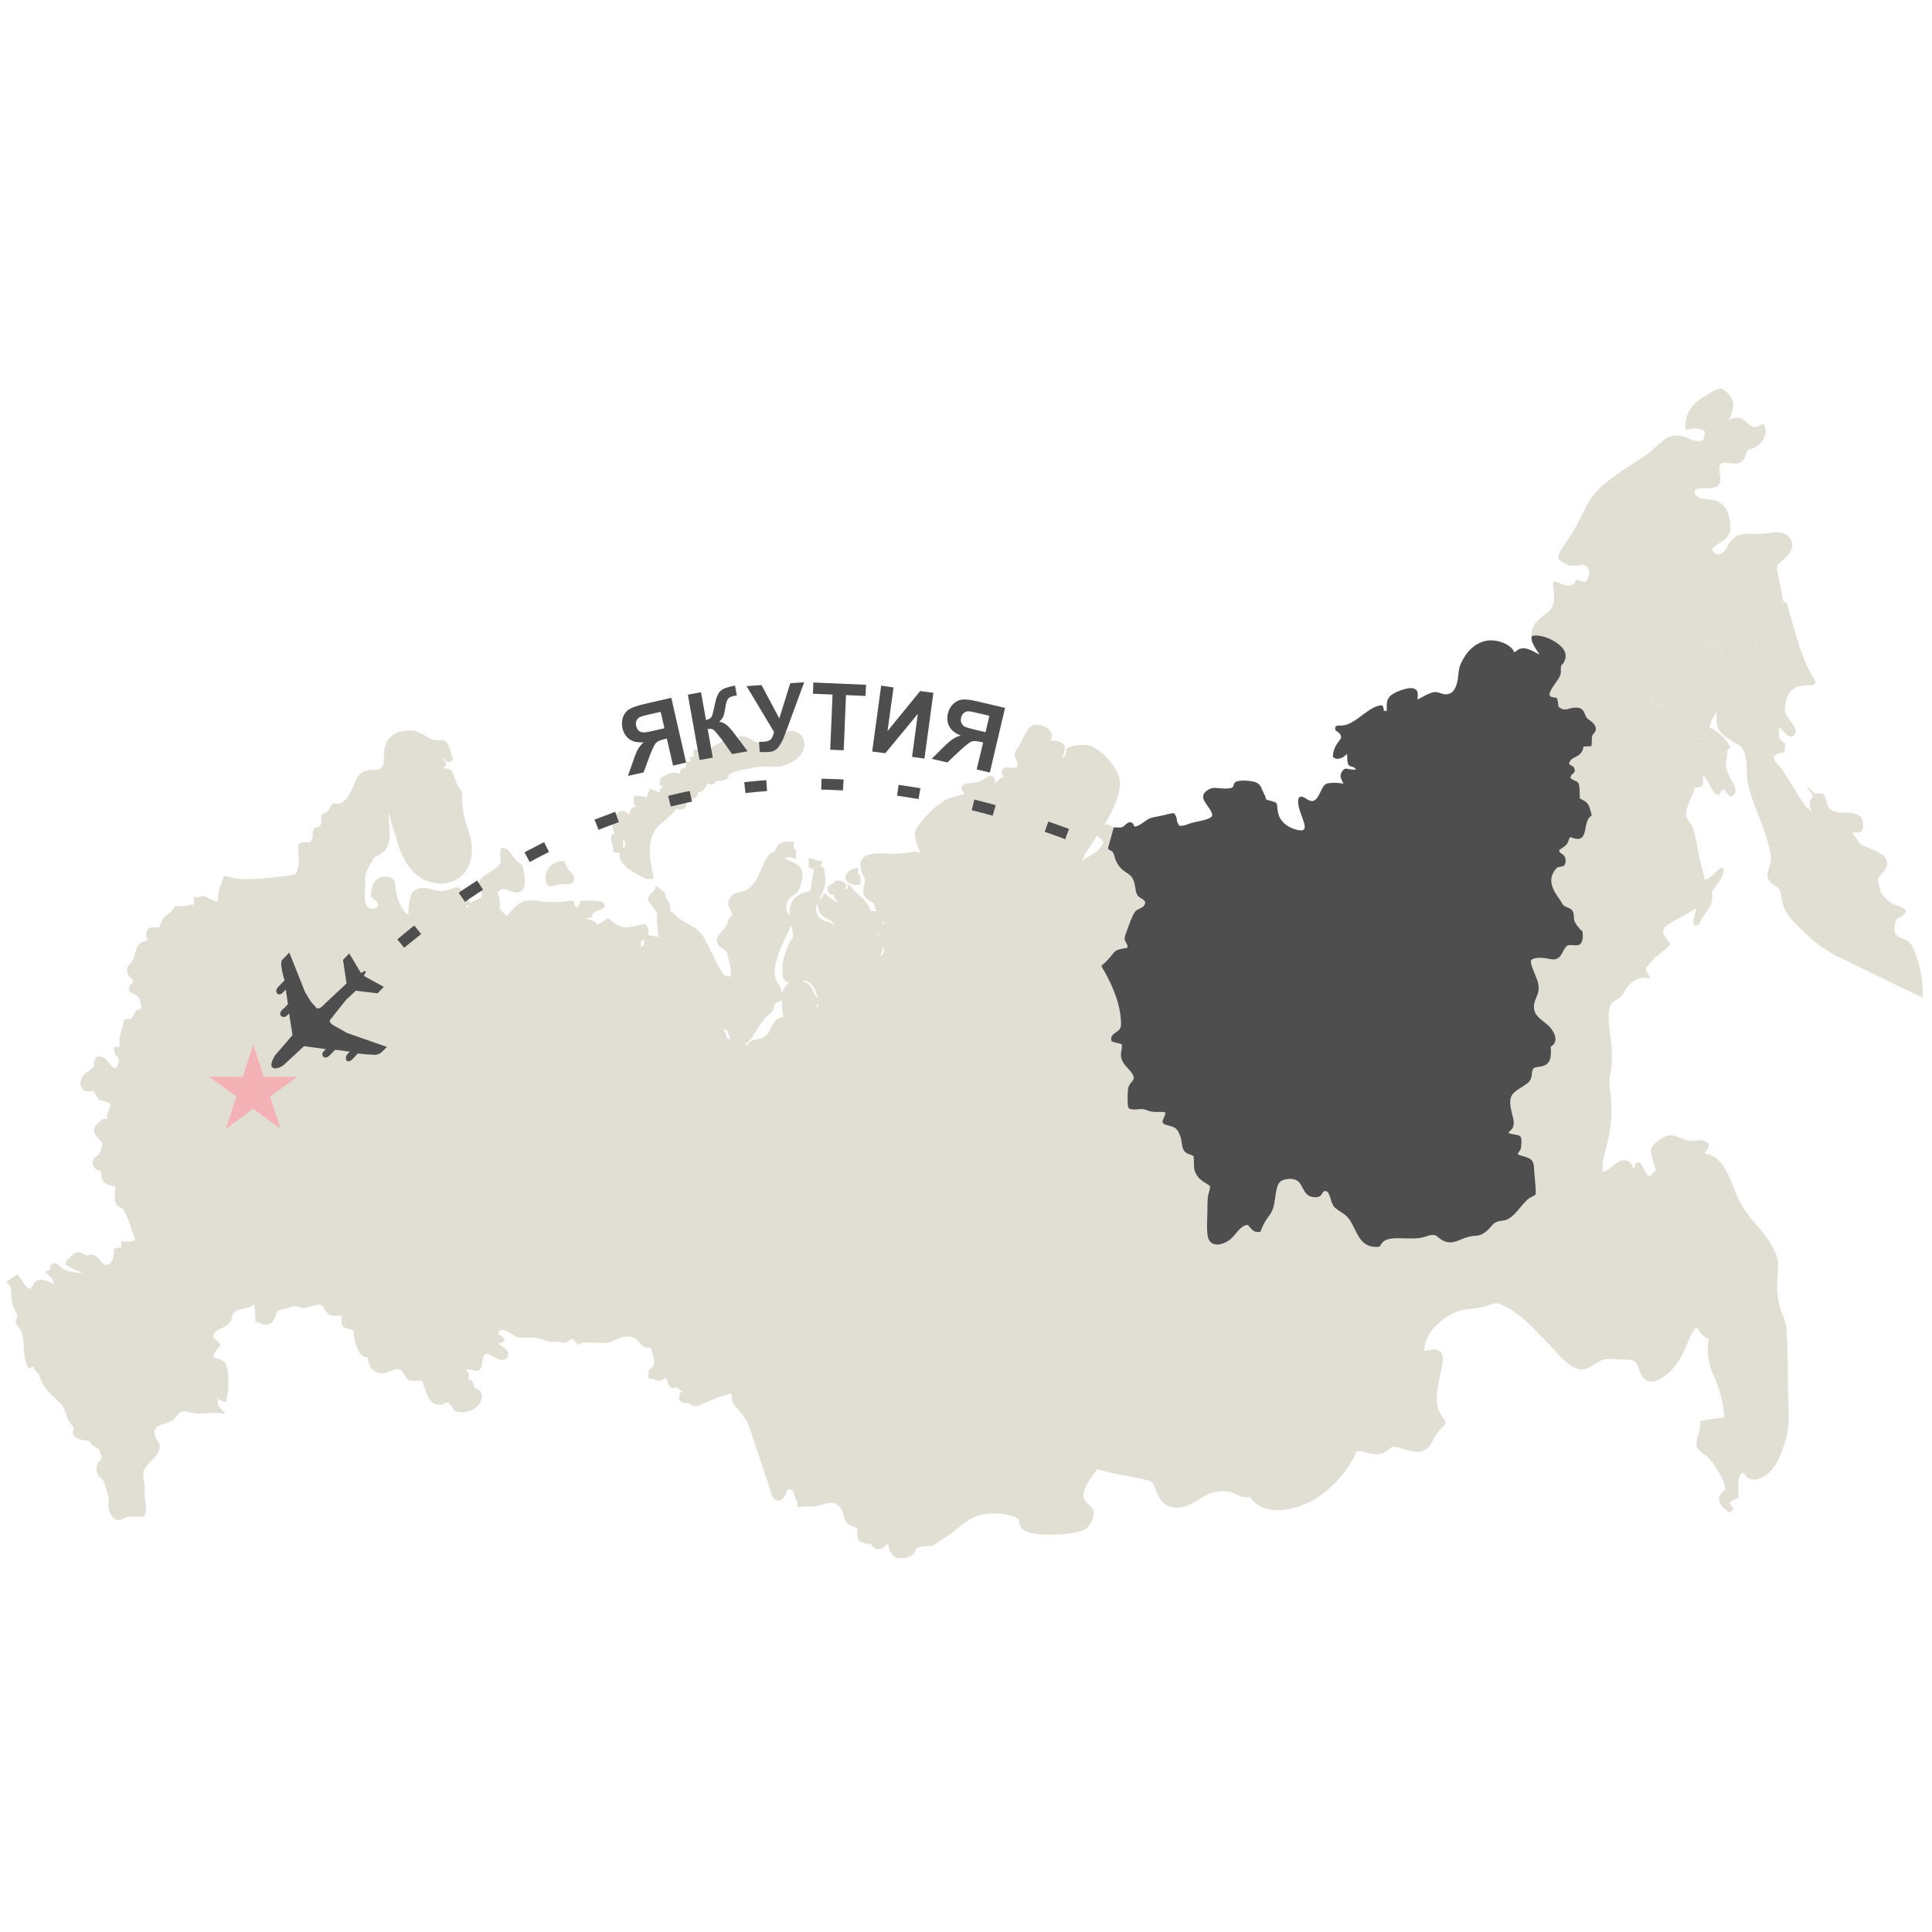 <?xml version="1.0" encoding="UTF-8"?>
<!DOCTYPE svg PUBLIC "-//W3C//DTD SVG 1.1//EN" "http://www.w3.org/Graphics/SVG/1.1/DTD/svg11.dtd">
<!-- Creator: CorelDRAW X7 -->
<svg xmlns="http://www.w3.org/2000/svg" xml:space="preserve" width="100%" height="100%" version="1.1" style="shape-rendering:geometricPrecision; text-rendering:geometricPrecision; image-rendering:optimizeQuality; fill-rule:evenodd; clip-rule:evenodd"
viewBox="0 0 17639 17639"
 xmlns:xlink="http://www.w3.org/1999/xlink">
 <defs>
  <style type="text/css">
   <![CDATA[
    .fil0 {fill:none}
    .fil6 {fill:#F5B2B6}
    .fil2 {fill:#4E4E4F}
    .fil5 {fill:#5E5D5D}
    .fil4 {fill:#7F7F80}
    .fil1 {fill:#E1DFD3}
    .fil3 {fill:#E1DFD3}
    .fil7 {fill:#4E4E4F;fill-rule:nonzero}
   ]]>
  </style>
 </defs>
 <g id="Слой_x0020_1">
  <rect class="fil0" width="17639" height="17639"/>
  <path class="fil1" d="M2318 11908l0 0zm5921 2318l-37 0c-6,-1 -11,-2 -15,-3 -46,-17 -79,-85 -79,-134l-35 34c-12,10 -24,18 -42,20 -47,7 -63,-22 -80,-47 -150,0 -123,-82 -123,-143 -48,-26 -98,-25 -118,-87 -18,-55 -14,-95 -73,-132 -49,-31 -120,1 -166,12 -35,9 -51,9 -94,8 -43,0 -63,4 -96,7 0,-67 -4,-52 -27,-103 -17,-37 2,-60 -62,-61 -20,38 -34,114 -100,102 -48,-9 -57,-92 -70,-130l-125 -373c-54,-152 -51,-208 -161,-332 -51,-58 -56,-52 -56,-142l-127 37c-22,8 -37,16 -59,24 -91,30 -128,77 -180,44 -40,-25 -11,-10 -63,-18 -31,-5 -29,-11 -50,-25 0,-52 0,-59 27,-83 -32,-8 -23,-23 -44,-30 -35,-12 -13,13 -54,-1 -33,-12 -36,-61 -52,-92 -23,13 -39,33 -73,27 -32,-6 -29,-20 -84,-20l0 -75c92,-61 42,-113 20,-205 -40,0 -61,-5 -84,-25 -20,-19 -26,-37 -49,-53 -99,-69 -204,22 -244,29 -63,10 -140,2 -204,1 -77,-1 -40,10 -82,21 -18,-14 -31,-40 -48,-55 -32,8 -41,28 -73,35 -27,7 -34,-12 -83,-7 -82,10 -97,-19 -165,-35 -47,-10 -158,8 -199,-13 -50,-24 -77,-62 -143,-62 -10,15 -15,20 -20,41 30,7 45,24 61,48 -14,21 -22,31 -54,34 18,27 46,31 70,60 20,23 23,63 -4,82 -59,41 -123,-46 -189,-46 -18,26 -20,28 -26,63 -9,55 -12,105 -78,89 -33,-8 -33,-9 -74,-9 17,26 45,38 20,89 74,17 28,57 73,85 13,8 19,6 31,17 17,15 26,45 18,81 -17,81 -103,120 -190,119 -80,-2 -67,-57 -116,-90 -42,4 -44,31 -101,19 -93,-19 -100,-145 -138,-217 -87,0 -118,14 -153,-46 -32,-54 -41,-76 -124,-46 -56,21 -87,41 -150,5 -42,-23 -61,-67 -66,-125 -57,-5 -80,-45 -98,-93 -17,-42 -31,-98 -31,-153 -21,-5 -23,-8 -47,-15 -14,-4 -31,-8 -44,-18 -26,-21 -19,-59 -19,-104 -52,0 -88,13 -121,-15 -77,-63 -8,-113 -177,-65 -72,21 -58,9 -116,-5 -34,-8 -68,18 -110,25 -59,11 -58,10 -79,65 -15,37 -30,68 -68,76 -54,11 -78,-18 -115,-26 0,-33 -5,-139 -14,-158 -27,19 -16,21 -58,31 -42,10 -98,15 -125,46 -19,22 -11,33 -22,60 -28,75 -88,69 -142,111 -22,18 -22,23 -22,60 23,15 47,32 62,55 -16,68 -62,47 -62,123 38,9 78,16 100,43 54,66 41,301 10,367 -31,-15 -40,-15 -69,-34 0,46 -6,57 19,84 18,20 35,30 50,53 -39,0 -48,-7 -89,-7 -151,-1 -145,18 -256,-11 -73,-19 -79,18 -115,57 -62,67 -161,48 -181,100 -11,29 -10,48 2,75 19,41 61,73 26,137 -27,50 -72,82 -107,125 -53,63 -25,111 -19,187 2,31 -2,62 2,94 33,253 -14,162 -158,187 -46,8 -75,58 -133,1 -12,-12 -30,-41 -35,-61 -18,-66 15,-82 -20,-171 -22,-55 -9,-89 -57,-128 -59,-48 -47,-136 12,-175 -9,-19 -9,-36 -17,-59 -8,-24 -11,-27 -29,-39 -46,-30 -46,-15 -71,-66 -43,0 -84,-8 -114,-23 -39,-19 -42,-57 -22,-87 -11,-15 -14,-17 -26,-36 -9,-16 -14,-23 -24,-37 -23,-37 -30,-88 -51,-127 -21,-40 -134,-113 -192,-218 -13,-24 -23,-64 -34,-82 -14,-21 -42,-38 -49,-67 -33,9 -8,12 -41,20 -64,-120 -28,-218 -62,-327 -18,-57 -31,-44 -48,-76 -28,-53 24,-37 -1,-101 -12,-31 -25,-53 -37,-87 -23,-68 12,-176 -57,-195 14,-21 77,-58 102,-75 26,19 77,130 110,130 50,0 18,-151 225,-41 -5,-57 -56,-77 -82,-116 72,-6 27,-38 64,-67 34,-26 59,11 78,27 39,36 119,53 193,53 -13,-18 -15,-14 -41,-20 -48,-13 -80,-47 -109,-55 2,-27 14,-36 32,-56 71,-80 105,-62 159,-26 40,-9 55,-23 94,9 42,34 83,130 139,39 20,-33 20,-56 20,-109 34,-8 19,-14 68,-14l0 -55c57,0 85,7 123,-13 -2,-30 -12,-44 -21,-68 -32,-88 -18,-77 -70,-183 -16,-35 -8,-31 -42,-46 -75,-35 -44,-113 -44,-189 -109,-25 -128,-35 -130,-143 -60,-5 -106,-72 -60,-122 22,-25 33,-12 50,-52 9,-18 23,-60 20,-77 -7,-37 -146,-104 -28,-198 23,-19 32,-30 72,-30 0,-80 28,-67 28,-137 -104,-54 -82,14 -151,-116 -45,4 -89,12 -109,-27 -33,-62 13,-122 59,-153 109,-75 10,-33 78,-134 57,0 73,10 100,43 24,28 38,57 78,66 4,-17 13,-29 20,-49 24,-71 -41,-34 -41,-149l55 0c-7,-77 -10,-61 10,-133 13,-43 21,-77 31,-120 65,0 63,3 86,-43 16,-31 31,-49 71,-53 -26,-112 -2,-96 -116,-157 0,-67 11,-45 41,-89 -16,-30 -17,-23 -36,-47 -61,-77 17,-115 33,-154 17,-39 19,-80 40,-118 21,-39 46,-46 93,-57 -13,-27 -23,-77 1,-101 30,-29 64,-16 101,-15 24,-45 22,-73 64,-108 30,-25 69,-49 80,-90 30,0 66,1 96,0 40,-2 38,-14 81,-14l0 -75c52,35 49,-25 115,8 32,16 64,36 104,40 0,-55 4,-83 17,-128l38 -105c51,4 104,26 157,28 95,2 182,-3 268,-13 42,-5 214,-18 231,-35 14,-30 27,-79 28,-123l-7 -144c42,-29 42,-20 109,-20 44,-66 12,-54 29,-115 12,-44 62,3 72,-64 4,-23 -4,-52 5,-71 11,-25 22,-11 44,-24 15,-9 44,-65 55,-82 49,1 55,13 99,-17 47,-33 77,-111 99,-161 15,-32 23,-58 46,-84 90,-98 234,29 225,-157 -5,-101 36,-207 142,-234 170,-45 200,30 301,70 60,23 123,-39 159,87l30 93c-22,32 -49,34 -77,2l-16 -19c0,-2 -2,-3 -3,-4 2,29 20,38 34,55 -6,25 -11,33 -27,48 87,0 83,40 122,137 23,58 50,46 49,122 -3,244 98,324 89,506 -5,98 -46,184 -107,229 -67,51 -167,76 -270,46 -171,-50 -258,-209 -304,-373 -19,-67 -45,-124 -60,-193l-12 -50c-6,-18 -1,-6 -6,-14 0,89 27,223 -9,299 -20,43 -43,59 -81,83 -45,27 -38,15 -64,59 -6,12 -5,8 -12,22 -18,30 -43,76 -48,116 -4,26 5,32 2,70 -2,26 -7,33 -7,68 0,72 -4,165 81,154 66,-9 49,-66 -26,-105 2,-102 34,-194 143,-185 98,8 74,65 87,132 15,74 48,174 112,217 0,-25 5,-93 9,-121 6,-35 16,-73 36,-93 23,-22 54,-34 98,-33 45,1 68,13 103,21 170,39 175,-104 277,37 20,28 29,50 44,79 28,-18 29,-22 63,-32 107,-33 -21,-92 21,-171 21,-38 59,-54 94,-77 159,-105 71,-87 102,-219 67,-15 86,49 128,98 67,76 65,16 87,152 12,73 -2,160 -78,154 -25,-2 -60,-21 -90,-28 -61,-14 -39,10 -81,21 19,40 32,108 21,157 26,18 41,52 75,61 6,-24 9,-18 25,-36 88,-93 117,-118 271,-96 86,12 173,11 259,-3 84,-14 24,29 80,67 7,-24 20,-33 28,-68 63,0 206,-13 220,32 12,36 -29,45 -61,59 -35,16 -59,18 -50,59 -17,4 -40,5 -55,14 19,4 47,13 62,20 36,17 17,17 41,35 40,-22 60,-38 96,-62 8,11 49,42 64,52 104,68 171,12 278,3 17,26 41,58 20,102 52,0 49,14 96,14 0,-45 -11,-109 -14,-151 -2,-38 13,-45 1,-69 -2,-5 -30,-40 -35,-47 -60,-79 -63,-81 2,-148 29,-29 10,-18 25,-50l55 41c47,32 21,51 48,88 6,8 13,14 18,24 14,25 9,44 9,79 23,7 27,16 43,33 91,93 208,91 274,225l49 94c30,66 59,130 97,191 24,39 35,52 84,52 18,-75 -8,-109 -19,-179 -14,-87 -63,-60 -95,-117 -31,-54 28,-99 58,-136 39,-48 36,-85 52,-105 8,-8 12,-5 25,-23 -17,-73 -76,-87 -9,-173 46,-58 145,4 239,-171 29,-55 71,-186 114,-214 21,-14 37,-11 48,-34 9,-18 13,-38 30,-52 36,-31 74,-26 138,-26l0 68 21 0 0 89c-32,-8 -82,-29 -103,0 39,9 121,49 141,78 34,49 21,112 2,167 -32,88 -46,65 -97,115 -34,34 -49,121 -5,153 3,-146 61,-189 191,-219 14,-60 19,-132 35,-198 -26,-3 -32,-10 -48,-21l0 -82c53,4 54,27 123,27 -3,29 -8,23 -14,48 34,9 32,27 38,65 22,149 -38,185 -52,243 15,-11 39,-44 48,-62 43,29 83,73 123,82 -37,-55 -41,-33 -34,-68 -59,0 -61,-17 -61,-75 64,-43 64,-18 68,-55 39,0 61,1 85,18 30,22 19,42 4,64 35,-8 27,-7 27,-48 42,28 76,80 119,114 37,28 82,84 93,132l55 0c-46,-68 8,-55 -68,-95 -93,-50 -42,-143 -41,-179 0,-28 -12,-41 -20,-61 -101,-239 180,-187 292,-189 7,0 24,-2 35,-2 128,-3 140,-39 198,0 -11,-50 -68,-148 -43,-214 6,-16 41,-62 53,-77 30,-38 90,-105 127,-133 25,-19 49,-37 75,-55 31,-20 51,-25 92,-38 34,-11 71,-16 100,-30 -17,-25 -28,-23 -28,-68 27,-18 20,-22 63,-27 33,-3 49,-3 79,-9 23,-5 44,-15 63,-26 1,0 103,-92 103,34 31,-20 34,-45 75,-54 -6,-24 -19,-31 -12,-59 20,-73 144,20 140,-63 -3,-77 -66,-46 12,-163 28,-42 42,-87 77,-141 20,-29 41,-55 90,-52 37,2 88,19 108,42 9,9 25,34 27,48 3,20 -7,33 -11,53 131,0 155,57 102,157 32,-8 33,-28 39,-57 8,-33 -7,-14 16,-32 28,-23 150,-40 205,-20 52,19 130,79 164,123 16,20 27,29 43,53 66,100 83,152 42,292 -35,122 -111,228 -119,256 51,-12 13,-10 84,21l-53 193c23,29 38,10 54,51 11,30 10,45 26,75 71,131 150,68 171,239 14,105 59,69 90,125 -6,52 -47,51 -84,77 -31,22 -80,175 -96,218 -27,72 22,67 18,121 -137,23 -99,22 -182,112 -80,88 -73,-1 24,206 55,117 99,246 99,381 1,87 -108,64 -87,155 24,12 68,17 94,27 6,67 -29,91 10,162 25,45 61,68 85,107 40,65 -19,65 -36,128 -8,31 -9,155 0,179 11,14 3,13 32,18 47,9 85,-13 131,6 80,32 103,9 176,22 -1,51 -58,91 -1,111 77,26 105,14 139,114 13,40 9,78 27,116 20,40 51,36 92,58 10,73 -10,119 33,180 29,43 71,60 118,93 -10,102 -25,20 -25,246 0,64 -14,216 21,257 51,63 150,18 193,-19 46,-39 85,-121 153,-129 37,32 47,76 118,63 47,-129 81,-128 113,-207 28,-71 19,-212 70,-252 29,-22 94,-31 133,-17 78,27 63,145 162,159 95,13 75,-48 108,-54 55,-10 47,111 95,152 56,48 95,52 137,116 68,106 89,260 269,240 36,-67 76,-78 175,-78 76,1 171,10 239,-13 121,-42 96,4 175,39 77,34 142,-14 206,-34 97,-30 105,9 190,-63 23,-19 44,-53 63,-66 77,-52 100,29 238,-145 23,-28 39,-45 62,-68 29,-28 52,-26 78,-51 4,-52 -13,-182 -16,-247 -3,-96 -72,-87 -147,-117 6,-34 26,-28 30,-68 13,-135 -12,-95 -115,-127 12,-26 7,-11 24,-29 9,-10 16,-19 20,-36 9,-33 0,-68 -9,-100 -51,-195 2,-197 121,-278 80,-54 41,-96 71,-148 41,-24 90,-4 131,-47 36,-38 28,-94 28,-151 77,-46 36,-132 -14,-185 -38,-40 -123,-82 -137,-150 -19,-96 58,-130 36,-241 -12,-58 -74,-171 -67,-211 33,-37 126,-23 170,-14 75,17 98,-18 122,-65 41,-79 49,-60 122,-59 62,1 65,-72 57,-125 -6,-18 -10,-7 -18,-16l-19 -26c-9,-9 -3,2 -16,-19 -35,-55 -18,-38 -28,-103 -6,-36 -29,-46 -62,-60 -45,-18 -36,-30 -63,-67 -52,-72 -119,-171 -47,-269 34,-47 39,-20 86,-43 16,-23 18,-56 5,-81 -17,-32 -43,-25 -52,-58 18,-18 36,-24 61,-46 28,-26 23,-52 41,-76 157,68 123,-77 160,-154 32,-69 52,0 18,-112 -16,-51 -47,-65 -90,-87 -1,-200 -20,-129 -86,-187 4,-34 23,-29 41,-61 -7,-60 -23,-34 -53,-68 13,-77 112,-41 132,-157l71 -3c8,-32 1,-66 7,-91 8,-29 30,-28 34,-64 2,-33 -18,-49 -33,-64 -17,-18 -39,-23 -52,-44 -28,-48 -21,-90 -101,-90 -70,0 -85,43 -153,-5 -9,-30 0,-44 -18,-84 -55,-10 -114,4 0,-151 17,-24 40,-54 38,-93 -4,-80 15,-43 36,-99 32,-84 -45,-140 -89,-169 -50,-32 -143,-70 -211,-53 -16,-35 17,-105 46,-134 50,-51 56,-47 100,-85 139,-122 -39,-339 112,-260 68,37 131,18 146,-36 29,7 53,20 88,21 16,-23 36,-66 29,-96 -12,-46 -27,-63 -71,-57 -135,16 -136,-3 -210,-53 0,-58 22,-81 46,-117 113,-169 98,-144 181,-311 46,-91 63,-126 130,-199 50,-54 115,-102 175,-146 63,-47 131,-86 198,-130 33,-23 64,-44 96,-68 42,-32 141,-132 177,-144 143,-48 189,36 268,36 77,0 55,-33 68,-90 -136,-72 -183,42 -178,-60 6,-121 73,-199 169,-256 63,-37 132,-89 169,-69 53,28 101,90 99,152 0,12 -11,59 -15,73 -9,25 -19,32 -25,58 70,-37 114,-27 163,22 47,48 67,57 152,12 57,86 -19,188 -78,217 -64,31 -57,-12 -89,82 -30,89 -115,61 -183,56 -97,-6 -31,124 -44,174 -29,116 -237,8 -235,100 30,112 243,-13 310,202 10,34 18,72 18,113 1,143 -172,148 -164,211 3,25 75,82 130,-27 80,-161 194,-116 328,-123 70,-4 130,-30 198,0 70,30 111,116 19,210 -97,99 -102,35 -64,225 13,65 24,126 38,187l28 3c-53,1 -52,7 -91,24 -45,20 -43,-8 -80,-22 -63,67 -26,92 -57,171 -31,81 -42,91 -42,194 0,128 -125,45 -221,117 -22,17 -39,40 -75,37 -48,-53 -17,-185 -110,-175 -53,7 -46,42 -86,58 -137,57 -150,39 -255,177 -23,30 -47,45 -76,67 -39,29 -47,32 -49,93 -35,17 -69,21 -81,57 -10,28 -14,97 -3,123 20,27 72,17 106,18 -1,62 -16,102 45,119 30,8 44,1 68,15 13,8 32,28 48,40 64,46 23,69 60,104 29,27 102,20 142,29 54,151 33,111 94,116 35,3 43,49 113,-1l9 -7c0,119 -45,96 17,233 29,66 102,143 18,188 -26,-14 -19,-6 -38,-32 -11,-15 -17,-27 -31,-37 -28,19 -25,25 -41,55 -32,-3 -39,-14 -53,-35 -13,-20 -19,-30 -31,-52 -16,-29 -43,-82 -66,-98 6,76 25,116 -75,116 -3,33 -24,70 -36,101 -90,224 -15,141 31,300 22,75 31,147 47,227l53 213c34,-2 92,-60 118,-87 64,-66 85,19 -29,162 -49,63 -15,36 -23,100 -5,43 -19,73 -38,99 -19,27 -38,51 -56,80 -22,35 -12,62 -67,63 -19,-36 -11,-44 0,-89 19,-78 25,-78 -41,-34 -57,38 -122,65 -180,101 -113,72 -54,109 2,193 -52,60 -131,108 -155,137 -1,0 -2,2 -3,3l-68 79c5,53 31,53 41,96 -103,-24 -158,18 -207,73 -24,27 -27,55 -57,86 -29,30 -55,37 -83,61 -65,58 -14,291 -8,388 20,288 -33,231 -13,396 23,200 19,326 -31,524 -24,96 -38,136 -38,235 44,-1 85,-54 139,-86 68,-39 126,-13 141,52l14 0c3,-33 6,-47 34,-54 32,0 59,105 96,129 42,-11 27,-38 61,-47 0,-48 -13,-59 -24,-99 -24,-85 -34,-114 41,-172 120,-95 158,-49 264,-10 69,25 112,-35 205,28 0,70 -22,50 -35,95 73,2 129,60 163,105 105,141 91,299 283,516 85,95 169,197 212,322 36,107 -35,243 30,468 23,79 58,123 58,210 -1,54 7,83 7,129l6 390c-1,155 26,319 -26,486 -37,120 -91,268 -206,327 -34,18 -105,37 -144,0 -1,-1 -2,-2 -3,-3 -15,-16 -13,-24 -31,-37 -61,16 -41,132 -41,225 -22,15 -66,26 -82,48 5,18 24,39 36,56l-36 33c-31,-17 -79,-57 -91,-93 -27,-78 42,-93 50,-119 -2,-89 -113,-255 -166,-299 -23,-19 -41,-33 -65,-52 -76,-62 5,-134 5,-271 21,-2 40,-9 57,-12 21,-4 34,-6 53,-8 37,-4 76,-11 109,-14 -12,-143 -49,-279 -104,-395 -43,-90 -62,-225 -39,-323 -42,-10 -92,-62 -103,-103 -51,14 -82,126 -103,171 -28,63 -56,123 -98,175 -69,87 -237,236 -314,81 -50,-101 -26,-134 -141,-133 -99,2 -158,-28 -244,16 -54,27 -117,93 -195,68 -106,-34 -209,-174 -288,-253 -111,-111 -223,-245 -368,-315 -105,-50 -90,-28 -197,-1 -148,38 -182,-1 -326,85 -104,62 -221,186 -221,318 53,0 81,-22 123,-6 143,52 -107,410 39,603 59,78 27,73 -20,126 -96,107 -77,261 -329,175 -141,-47 -91,-8 -191,37 -69,32 -165,-19 -237,-19 -12,23 -20,48 -33,70 -88,152 -197,274 -349,369 -37,24 -94,49 -140,65 -160,53 -354,65 -456,-87 -87,21 -119,-33 -186,-46 -68,-12 -149,1 -202,27 -83,39 -216,166 -363,100 -59,-26 -79,-78 -105,-140 -40,-94 -35,-80 -141,-106 -64,-16 -347,-63 -397,-88 -31,58 -171,202 -107,292 14,19 37,37 54,55 56,56 1,175 -68,210 -82,41 -467,74 -558,-8 -69,-61 18,-85 -93,-119 -114,-34 -264,-36 -363,15 -89,47 -162,123 -246,178 -195,127 -85,58 -239,89 -41,8 -31,23 -50,53 -14,22 -39,35 -66,43 -8,2 -24,5 -41,6zm-1573 -4738l0 0zm0 0c-36,-3 -28,-7 -36,-38 -7,-25 -12,-31 -26,-50 34,0 34,5 44,31 7,19 14,39 18,57zm472 -355c0,53 3,108 13,150 -119,28 -88,112 -165,176 -39,32 -82,22 -127,45 -44,22 -37,53 -51,39 -6,-6 -2,-9 24,-32 31,-29 49,-63 72,-99 27,-44 70,-110 109,-144 20,-17 34,-18 44,-45 7,-19 7,-43 22,-60 12,-15 40,-20 59,-30zm314 62l21 -42c-1,23 0,39 -21,42zm-123 -240c55,0 67,17 93,51 23,30 34,66 44,106 -48,-35 -34,-104 -111,-142 -9,-4 -5,-1 -14,-6 -15,-9 -4,-2 -12,-9zm704 -212l0 0zm7 -13l-7 13 7 -13zm0 0c3,-38 20,-48 21,-89 22,34 4,70 -21,89zm-2187 -82c0,-45 -10,-59 27,-69 0,51 5,46 -27,69zm1292 177c0,65 -13,128 54,144 -9,34 -17,6 -48,68 -1,3 -5,13 -6,14l-7 14c-11,-125 -170,-102 52,-543l27 -55c1,-2 4,-7 5,-9l5 -9c3,36 13,52 13,96 0,48 -15,-3 -59,126 -16,47 -36,95 -36,154zm868 -287l0 -20 13 0c-6,27 -13,19 -13,20zm-376 -54c0,-1 2,1 2,2l-2 -2zm-7 -14l2 2c0,0 -3,-1 -2,-2zm417 -14l0 0zm-424 0c1,0 2,1 2,2l-2 -2zm431 -13l-7 13 7 -13zm-438 0l0 0zm438 0c4,-18 0,-8 6,-21 6,-11 7,-13 14,-21 -2,28 -4,29 -20,42zm-848 -89l8 13 -8 -13zm-5161 -35c8,13 8,-15 6,14 -1,15 -1,6 -6,14l0 -28zm5571 124c-71,-48 -71,-12 -125,-60 -41,-37 -54,-86 -25,-132 0,153 132,124 150,192zm-5578 -137l2 2c0,0 -3,-2 -2,-2zm2215 -21c7,-18 0,-14 27,-20 -13,26 4,20 -27,20zm3213 -48l2 2c0,0 -3,-1 -2,-2zm-5476 -6l0 0zm5489 -14l-3 15 3 -15zm2400 -362c12,-47 109,-173 137,-226l63 60c-27,39 -37,64 -84,97 -30,22 -82,50 -116,69zm-793 -705l0 0z"/>
  <path class="fil2" d="M14056 5975l0 0zm-69 -169c-25,42 50,141 69,169 -35,-10 -111,-75 -180,-51 -30,11 -26,23 -53,30 -18,-68 -166,-130 -271,-100 -103,30 -164,102 -207,189 -29,58 -25,82 -35,156 -14,91 -56,165 -151,132 -47,-16 -62,-24 -149,19 -19,10 -50,30 -69,35 4,-42 14,-86 -37,-100 -51,-15 -186,37 -218,76 -30,36 -25,73 -25,133 -19,-9 -8,-9 -27,0 0,-33 -3,-33 -14,-55 -116,0 -234,165 -350,183 -34,6 -47,-4 -74,9 -28,58 43,35 48,102 -2,25 -73,71 -75,178 24,16 31,22 66,13 37,-10 38,-23 64,-40 0,165 39,80 82,143 -93,0 -95,-27 -125,12 -38,52 1,88 9,118 -29,-13 -130,-14 -158,0 -58,29 -67,206 -169,143 -17,-11 -93,-70 -86,32 7,103 119,259 18,249 -78,-8 -177,-61 -199,-152 -24,-102 16,-95 -89,-123 -30,-7 -20,-4 -31,-37l-22 -46c-20,-49 -30,-73 -84,-87 -33,-8 -152,-21 -174,12 -21,34 10,53 -100,51 -65,-2 -96,-19 -148,16 -106,71 39,151 45,229 -11,45 -153,53 -216,78 -33,12 -41,18 -84,18 -42,-61 -5,-52 -48,-116 -31,0 -61,11 -97,19 -114,26 -114,13 -182,64 -21,16 -52,37 -84,40 -11,-42 -43,-54 -77,-22 -41,39 -37,29 -112,29l-53 193c23,29 38,10 54,51 11,30 10,45 26,75 71,131 150,68 171,239 14,105 59,69 90,125 -6,52 -47,51 -84,77 -31,22 -80,175 -96,218 -27,72 22,67 18,121 -137,23 -99,22 -182,112 -80,88 -73,-1 24,206 55,117 99,246 99,381 1,87 -108,64 -87,155 24,12 68,17 94,27 6,67 -29,91 10,162 25,45 61,68 85,107 40,65 -19,65 -36,128 -8,31 -9,155 0,179 11,14 3,13 32,18 47,9 85,-13 131,6 80,32 103,9 176,22 -1,51 -58,91 -1,111 77,26 105,14 139,114 13,40 9,78 27,116 20,40 51,36 92,58 10,73 -10,119 33,180 29,43 71,60 118,93 -10,102 -25,20 -25,246 0,64 -14,216 21,257 51,63 150,18 193,-19 46,-39 85,-121 153,-129 37,32 47,76 118,63 47,-129 81,-128 113,-207 28,-71 19,-212 70,-252 29,-22 94,-31 133,-17 78,27 63,145 162,159 95,13 75,-48 108,-54 55,-10 47,111 95,152 56,48 95,52 137,116 68,106 89,260 269,240 36,-67 76,-78 175,-78 76,1 171,10 239,-13 121,-42 96,4 175,39 77,34 142,-14 206,-34 97,-30 105,9 190,-63 23,-19 44,-53 63,-66 77,-52 100,29 238,-145 23,-28 39,-45 62,-68 29,-28 52,-26 78,-51 4,-52 -13,-182 -16,-247 -3,-96 -72,-87 -147,-117 6,-34 26,-28 30,-68 13,-135 -12,-95 -115,-127 12,-26 7,-11 24,-29 9,-10 16,-19 20,-36 9,-33 0,-68 -9,-100 -51,-195 2,-197 121,-278 80,-54 41,-96 71,-148 41,-24 90,-4 131,-47 36,-38 28,-94 28,-151 77,-46 36,-132 -14,-185 -38,-40 -123,-82 -137,-150 -19,-96 58,-130 36,-241 -12,-58 -74,-171 -67,-211 33,-37 126,-23 170,-14 75,17 98,-18 122,-65 41,-79 49,-60 122,-59 62,1 65,-72 57,-125 -6,-18 -10,-7 -18,-16l-19 -26c-9,-9 -3,2 -16,-19 -35,-55 -18,-38 -28,-103 -6,-36 -29,-46 -62,-60 -45,-18 -36,-30 -63,-67 -52,-72 -119,-171 -47,-269 34,-47 39,-20 86,-43 16,-23 18,-56 5,-81 -17,-32 -43,-25 -52,-58 18,-18 36,-24 61,-46 28,-26 23,-52 41,-76 157,68 123,-77 160,-154 32,-69 52,0 18,-112 -16,-51 -47,-65 -90,-87 -1,-200 -20,-129 -86,-187 4,-34 23,-29 41,-61 -7,-60 -23,-34 -53,-68 13,-77 112,-41 132,-157l71 -3c8,-32 1,-66 7,-91 8,-29 30,-28 34,-64 2,-33 -18,-49 -33,-64 -17,-18 -39,-23 -52,-44 -28,-48 -21,-90 -101,-90 -70,0 -85,43 -153,-5 -9,-30 0,-44 -18,-84 -55,-10 -114,4 0,-151 17,-24 40,-54 38,-93 -4,-80 15,-43 36,-99 32,-84 -45,-140 -89,-169 -50,-32 -143,-70 -211,-53z"/>
  <path class="fil3" d="M16913 7595l-7 -7 7 7zm-7 -7l0 0zm-1135 -735c26,-26 29,-29 8,-65 -37,-62 -119,-129 -172,-143 10,-43 22,-77 45,-113l24 -31c-12,141 -1,178 142,268 83,52 100,43 123,164 9,52 6,78 8,136 6,194 136,398 200,654 34,135 22,125 -9,241 -25,94 87,119 110,164 20,41 4,114 67,213 40,64 94,108 136,151 95,96 205,182 330,244l673 326c33,13 71,37 100,44 0,-195 -34,-337 -99,-469 -43,-85 -137,-56 -159,-129 -9,-33 7,-101 21,-117 8,-9 147,-64 41,-108 -70,-29 -103,-33 -162,-98 -28,-32 -36,-76 -48,-124 -14,-60 -2,-36 54,-113 74,-101 -33,-160 -104,-191 -112,-48 -104,-28 -154,-106 -13,-20 -27,-33 -33,-56 23,2 29,10 53,6 26,-5 32,-13 39,-31 8,-21 13,-98 -28,-121 -24,-14 -42,-22 -74,-28 -49,-9 -192,29 -223,-86 -25,-95 -23,-96 -109,-89l-68 -61c10,36 38,45 48,82 -9,31 -25,27 -28,61 -3,34 8,50 14,75 -71,-19 -217,-333 -306,-425 -21,-22 -36,-32 -36,-74 27,-18 52,-33 96,-34 5,-60 23,-66 -22,-107 -20,-19 -25,-16 -26,-50 -2,-22 0,-52 0,-75 27,18 104,142 144,61 13,-26 7,-45 -10,-72 -59,-96 -100,-97 -72,-221 31,-141 126,-151 253,-151l19 -22c-5,-25 -57,-101 -83,-161 -49,-114 -93,-252 -126,-372l-56 -201c-53,1 -52,7 -91,24 -45,20 -43,-8 -80,-22 -63,67 -26,92 -57,171 -31,81 -42,91 -42,194 0,128 -125,45 -221,117 -22,17 -39,40 -75,37 -48,-53 -17,-185 -110,-175 -53,7 -46,42 -86,58 -137,57 -150,39 -255,177 -23,30 -47,45 -76,67 -39,29 -47,32 -49,93 -35,17 -69,21 -81,57 -10,28 -14,97 -3,123 20,27 72,17 106,18 -1,62 -16,102 45,119 30,8 44,1 68,15 13,8 32,28 48,40 64,46 23,69 60,104 29,27 102,20 142,29 54,151 33,111 94,116 35,3 43,49 113,-1l9 -7z"/>
  <path class="fil1" d="M5688 7738l0 -75c20,14 12,5 17,39 6,38 12,24 -17,36zm1429 -977c-32,-1 -24,-7 -68,-7 -49,0 -60,27 -110,27 -68,0 -84,-61 -191,-61l0 34c-165,0 -100,-13 -226,54 -22,12 -20,7 -27,35 -28,-8 -24,-23 -58,-3 -4,2 -11,7 -12,8 -14,7 3,3 -11,3 -5,1 -83,-28 -83,12l0 48 -34 0c4,16 6,20 7,41l-41 0 0 62c-28,0 -54,-4 -55,48 -25,-3 -20,-7 -55,-7 -43,0 -130,38 -130,75 0,34 -2,40 28,48l0 13c-30,8 -28,13 -28,48 -26,-14 -57,-33 -95,-34 -3,33 -18,38 -21,75 -19,-1 -123,-38 -123,7 0,50 -2,41 21,75 -31,15 -46,8 -62,76 -16,-11 -32,-35 -55,-35 -77,0 -128,126 -75,205 -68,16 -18,91 -14,138 5,47 12,40 62,40 -24,52 41,122 86,154 27,18 140,86 167,86 58,0 55,3 49,-34 -4,-21 -6,-30 -11,-53 -29,-146 -42,-310 77,-414 29,-26 137,-113 145,-142 35,17 94,16 96,-62l47 0c2,-65 53,-4 55,-89 53,-1 63,-33 89,-82 43,24 57,14 75,-20 25,0 42,1 65,-4 26,-5 34,-10 44,-24 18,-27 -8,-34 82,-61 39,-12 67,-16 113,-24 44,-9 76,-17 127,-17 129,0 138,14 246,-34 186,-83 164,-294 0,-294 -44,0 -80,58 -96,89z"/>
  <path class="fil1" d="M5244 8019c0,-12 -12,-34 -19,-43 -10,-11 -52,-37 -70,-115 -60,0 -104,19 -135,50 -31,30 -49,89 -35,140 19,66 78,32 124,24 39,-7 135,18 135,-56z"/>
  <path class="fil1" d="M7719 8012c0,60 74,68 136,68 0,-109 5,-71 -15,-101 -19,-27 -5,12 -5,-56 -51,1 -116,40 -116,89z"/>
  <polygon class="fil4" points="16496,7178 16496,7171 16488,7177 "/>
  <polygon class="fil5" points="16503,7185 16496,7178 "/>
  <polygon class="fil6" points="2312,9536 2408,9831 2717,9830 2466,10011 2562,10306 2312,10123 2063,10306 2159,10011 1908,9830 2217,9831 "/>
  <path class="fil0" d="M12254 8900c-3707,-2409 -6626,-2371 -9346,441"/>
  <g>
   <path class="fil7" d="M12115 9068l-1 -1 -1 0 -1 -1 -1 -1 -1 -1 -2 0 -1 -1 -1 -1 -1 -1 -1 0 -1 -1 -1 -1 -1 -1 -1 0 -1 -1 -1 -1 -1 -1 -1 -1 -1 0 -1 -1 0 -1 -1 -1 -1 -1 -1 -1 -1 0 -1 -1 -1 -1 -1 -1 -1 -1 -1 -1 -1 -1 -1 0 0 -1 -1 -1 -1 -1 -1 -1 -1 -1 -1 -1 -1 -1 0 -1 -1 0 -1 -1 -1 -1 -1 -1 -1 -1 0 -1 -1 -1 -1 -1 -1 -1 -1 -1 0 -1 -1 -1 -1 -1 -1 -1 0 -1 -1 -1 -1 -1 0 -1 -1 -1 -1 -1 -1 -1 0 -1 -1 -1 -1 -1 0 -1 -1 -1 -1 -1 0 -1 -1 -1 -1 -1 0 -1 -1 -1 -1 -1 0 -1 -1 -1 0 -1 -1 -1 -1 -1 0 -1 -1 -1 0 -1 -1 -1 0 -1 -1 -1 -1 -2 0 -1 -1 -1 0 -1 -1 -1 0 -1 -1 -1 0 -1 -1 -1 0 -1 -1 -1 0 -2 -1 -1 0 -1 0 -1 -1 -1 0 -1 -1 -1 0 -1 -1 -2 0 -1 0 -1 -1 -1 0 -1 -1 -1 0 -1 0 -2 -1 -1 0 -1 0 -1 -1 -1 0 -1 0 -1 -1 -2 0 -1 0 -1 -1 -1 0 -1 0 -1 -1 -2 0 -1 0 -1 0 -1 -1 -1 0 -1 0 -2 0 -1 -1 -1 0 -1 0 -1 0 -2 0 -1 -1 -1 0 -1 0 -1 0 -1 0 -2 0 -1 -1 -1 0 -1 0 -1 0 -2 0 -1 0 -1 0 -1 0 -1 0 -2 -1 -1 0 -1 0 -1 0 -1 0 -2 0 -1 0 -1 0 -1 0 -1 0 -2 0 -1 0 -1 0 -1 0 -1 0 -2 0 -1 0 -1 0 -1 0 -1 0 -2 0 -1 0 -1 0 -1 0 -2 1 -1 0 -1 0 -1 0 -1 0 -2 0 -1 0 -1 0 -1 1 -1 0 -2 0 -1 0 -1 0 -1 0 -1 1 -2 0 -1 0 -1 0 -1 0 -1 1 -2 0 -1 0 -1 0 -1 1 -1 0 -2 0 -1 1 -1 0 -1 0 -1 0 -1 1 -2 0 -1 0 -1 1 -1 0 -1 0 -2 1 -1 0 -1 1 -1 0 -1 0 0 -5 -4 25 -40 1 -1 0 -1 1 -1 0 0 0 0 26 -41 6 4 1 -1 1 -1 0 -1 1 -1 1 0 1 -1 1 -1 1 -1 1 -1 1 0 1 -1 1 -1 1 -1 1 0 1 -1 1 -1 1 -1 1 0 1 -1 1 -1 1 -1 1 0 1 -1 1 -1 1 0 1 -1 1 -1 1 0 1 -1 1 -1 1 0 1 -1 1 -1 1 0 1 -1 1 0 1 -1 1 -1 1 0 1 -1 1 0 1 -1 2 -1 1 0 1 -1 1 0 1 -1 1 0 1 -1 1 0 1 -1 1 0 1 -1 1 0 2 -1 1 0 1 -1 1 0 1 -1 1 0 1 -1 1 0 1 0 2 -1 1 0 1 -1 1 0 1 0 1 -1 1 0 2 -1 1 0 1 0 1 -1 1 0 1 0 1 -1 2 0 1 0 1 -1 1 0 1 0 1 -1 2 0 1 0 1 0 1 -1 1 0 1 0 2 0 1 -1 1 0 1 0 1 0 2 -1 1 0 1 0 1 0 1 0 1 -1 2 0 1 0 1 0 1 0 1 0 2 0 1 -1 1 0 1 0 1 0 2 0 1 0 1 0 1 0 1 0 2 0 1 0 1 0 1 -1 1 0 2 0 1 0 1 0 1 0 1 0 2 0 1 0 1 0 1 0 1 1 2 0 1 0 1 0 1 0 1 0 2 0 1 0 1 0 1 0 2 0 1 0 1 1 1 0 1 0 2 0 1 0 1 0 1 0 1 1 2 0 1 0 1 0 1 0 1 1 2 0 1 0 1 0 1 1 1 0 2 0 1 0 1 1 1 0 1 0 1 1 2 0 1 0 1 0 1 1 1 0 2 0 1 1 1 0 1 1 1 0 1 0 2 1 1 0 1 0 1 1 1 0 1 1 2 0 1 1 1 0 1 1 1 0 1 0 2 1 1 0 1 1 1 0 1 1 1 0 1 1 2 1 1 0 1 1 1 0 1 1 1 0 1 1 1 0 2 1 1 1 1 0 1 1 1 1 1 0 1 1 1 0 1 1 2 1 1 0 1 1 1 1 1 1 0 0 1 0 1 1 1 1 1 0 1 1 1 1 1 1 1 0 1 1 1 1 1 1 1 0 1 1 1 1 1 1 1 1 1 0 1 1 1 1 1 1 1 1 1 0 1 1 1 1 1 1 1 1 1 1 1 0 1 1 1 1 0 1 1 1 1 1 1 1 1 0 1 1 1 1 1 1 0 1 1 1 1 1 1 1 1 1 0 1 1 1 1 1 1 0 1 1 0 1 1 1 1 1 1 1 0 1 1 1 1 1 1 1 0 1 1 1 1 1 1 1 0 1 1 1 1 1 0 1 1 1 1 1 0 1 1 1 1 1 0 1 1 1 1 1 0 1 1 1 0 1 1 1 1 1 0 2 1 1 0 1 1 1 1 1 0 1 1 1 0 1 1 1 0 1 1 1 0 1 1 1 0 2 1 1 0 1 1 1 0 1 1 1 0 1 1 1 0 1 1 2 0 1 0 1 1 1 0 1 1 1 0 1 1 1 0 2 0 1 1 1 0 1 0 1 1 1 0 1 0 2 1 1 0 1 0 1 1 1 0 1 0 2 1 1 0 1 0 1 1 1 0 1 0 2 0 1 1 1 0 1 0 1 0 1 0 2 1 1 0 1 0 1 0 1 0 2 1 1 0 1 0 1 0 1 0 1 0 2 1 1 0 1 0 1 0 1 0 2 0 1 0 1 0 1 0 1 0 2 0 1 1 1 0 1 0 1 0 2 0 1 0 1 0 1 0 2 0 1 0 1 0 1 0 1 0 2 0 1 0 1 -1 1 0 1 0 2 0 1 0 1 0 1 0 1 0 2 0 1 0 1 0 1 -1 1 0 2 0 1 0 1 0 1 0 1 -1 2 0 1 0 1 0 1 0 1 -1 2 0 1 0 1 0 1 0 1 -1 2 0 1 0 1 -1 1 0 1 0 2 0 1 -1 1 0 1 0 1 -1 2 0 1 0 1 -1 1 0 1 0 1 -1 2 0 1 -1 1 0 1 0 1 -1 1 0 2 -1 1 0 1 -1 1 0 1 0 1 -1 2 0 1 -1 1 0 1 -1 1 0 1 -1 1 0 2 -1 1 0 1 -1 1 -1 1 0 1 -1 1 0 2 -1 1 0 1 -1 1 -1 1 0 1 -1 1 0 1 -1 1 -1 2 0 1 -1 1 -1 1 0 1 -1 1 -1 1 0 1 0 0 -1 1 -1 1 -1 1 0 2 -1 1 -1 1 -1 1 0 1 -1 1 -1 1 -1 1 0 1 -1 1 -1 1 -1 1 0 1 -1 1 -1 1 -1 1 -1 1 0 1 -1 1 -1 1 -1 0 -1 1 -1 1 0 1 -1 1 -1 1 -1 1 -1 1 -1 1 -1 1 -1 0 0 1 -1 1 -1 1 -1 1 -1 1 -1 1 -1 0 -1 1 -1 1 -1 1 -1 1 -1 1 0 0 -1 1 -1 1 -1 1 -1 0 -1 1 -1 1 -1 1 -1 0 -1 1 -1 1 -1 1 -1 0 -1 1 -1 1 -1 0 -1 1 -1 1 -1 0 -1 1 -1 1 -1 0 -1 1 -1 1 -1 0 -1 1 -1 1 -1 0 -1 1 -1 1 -1 0 -2 1 -1 0 -1 1 -1 0 -1 1 -1 1 -1 0 -1 1 -1 0 -1 1 -1 0 -1 1 -1 0 -2 1 -1 0 -1 1 -1 0 -1 1 -1 0 -1 1 -1 0 -1 1 -2 0 -1 0 -1 1 -1 0 -1 1 -1 0 -1 1 -1 0 -2 0 -1 1 -1 0 -1 0 -1 1 -1 0 -1 1 -2 0 -1 0 -1 1 -1 0 -1 0 -1 0 -2 1 -1 0 -1 0 -1 1 -1 0 -1 0 -2 0 -1 1 -1 0 -1 0 -1 0 -1 1 -2 0 -1 0 -1 0 -1 0 -1 1 -2 0 -1 0 -1 0 -1 0 -1 1 -2 0 -1 0 -1 0 -1 0 -1 0 -1 0 -2 0 -1 0 -1 1 -1 0 -1 0 -2 0 -1 0 -1 0 -1 0 -1 0 -2 0 -1 0 -1 0 -1 0 -2 0 -1 0 -1 0 -1 0 -1 0 -2 0 -1 0 -1 0 -1 0 -1 0 -2 0 -1 0 -1 0 -1 -1 -1 0 -2 0 -1 0 -1 0 -1 0 -1 0 -2 0 -1 -1 -1 0 -1 0 -1 0 -2 0 -1 0 -1 -1 -1 0 -1 0 -2 0 -1 0 -1 -1 -1 0 -1 0 -2 0 -1 -1 -1 0 -1 0 -1 0 -2 -1 -1 0 -1 0 -1 -1 -1 0 -2 0 -1 -1 -1 0 -1 0 -1 -1 -1 0 -2 0 -1 -1 -1 0 -1 -1 -1 0 -1 0 -2 -1 -1 0 -1 -1 -1 0 -1 -1 -1 0 -2 -1 -1 0 -1 0 -1 -1 -1 0 -1 -1 -1 0 -2 -1 -1 -1 -1 0 -1 -1 -1 0 -1 -1 -1 0 -1 -1 -2 0 -1 -1 -1 -1 -1 0 -1 -1 -1 0 -1 -1 -1 -1 -2 0 -1 -1 -1 -1 -1 0 -1 -1 -1 -1 -1 0 -1 -1 0 0zm-8785 -205l10 9 -18 38 182 100 -57 59 -199 -24 -16 15 -31 30 -29 28 -2 -2 -126 157 0 0 -1 1 0 0 0 0 0 1 0 0 0 0 0 1 -1 0 0 0 0 1 0 0 0 0 0 1 -1 0 0 0 0 1 0 0 0 0 -1 1 0 0 0 0 0 1 0 0 -1 0 0 1 0 0 0 0 -1 1 0 0 0 0 0 1 -1 0 0 0 0 1 0 0 -1 0 0 0 0 1 0 0 -1 0 0 1 0 0 0 0 -1 1 0 0 0 0 -1 1 0 0 0 0 0 1 -1 0 0 0 0 1 -1 0 0 0 0 0 -1 1 0 0 0 0 0 1 -1 0 0 0 0 1 -1 0 0 0 0 1 -1 0 0 0 0 1 -1 0 0 0 0 1 0 0 -1 0 0 0 0 1 -1 0 0 0 0 1 -1 0 0 0 0 1 0 0 -1 0 0 1 0 0 -1 0 0 1 0 0 0 0 -1 1 0 0 0 0 -1 1 0 0 0 0 0 1 -1 0 0 0 0 1 0 0 -1 0 0 1 0 0 0 0 -1 1 0 0 0 0 0 1 0 0 -1 0 0 1 0 0 0 0 0 1 -1 0 0 0 0 1 0 0 0 0 -1 1 0 0 0 1 0 0 0 0 0 1 0 0 -1 0 0 1 0 0 0 0 0 1 0 0 0 1 0 0 0 0 -1 1 0 0 0 0 0 1 0 0 0 1 0 0 0 0 0 1 0 0 0 0 0 1 0 0 0 1 0 0 0 0 0 1 0 0 0 1 0 0 0 0 0 1 1 0 0 1 0 0 0 1 0 0 0 0 0 1 0 0 0 1 1 0 0 0 0 1 0 0 0 1 1 0 0 1 0 0 0 0 1 1 0 0 0 1 0 0 1 1 0 0 0 1 1 0 0 1 0 0 1 0 0 1 0 0 1 1 0 0 1 1 0 0 0 1 1 0 0 1 1 0 0 1 1 0 0 1 1 0 0 1 1 0 0 1 1 0 1 1 0 0 1 1 0 0 1 1 1 0 0 1 1 0 1 1 0 0 1 1 1 1 1 0 0 1 1 0 1 1 1 0 0 1 1 0 1 1 1 1 1 0 1 1 1 0 0 1 1 0 1 1 1 1 1 0 1 1 1 0 1 1 1 1 1 0 1 1 1 0 2 1 1 1 1 0 1 1 1 0 1 1 1 1 2 0 1 1 1 1 1 0 2 1 1 1 1 0 2 1 95 54 363 127 -37 38 0 0 0 1 -1 0 -1 1 0 0 -1 1 0 0 -1 1 0 0 -1 1 0 1 -1 0 0 1 -1 0 -1 1 0 0 -1 0 0 1 -1 0 0 1 -1 0 0 1 -1 0 0 1 -1 0 -1 1 0 0 -1 0 0 1 -1 0 0 1 -1 0 0 0 -1 1 0 0 -1 1 0 0 -1 0 0 1 -1 0 0 0 -1 1 -1 0 0 0 -1 1 0 0 -1 0 0 1 -1 0 0 0 -1 1 0 0 -1 0 0 0 -1 1 0 0 -1 0 0 1 -1 0 0 0 -1 0 -1 1 0 0 -1 0 0 0 -1 1 0 0 -1 0 0 0 -1 0 0 1 -1 0 0 0 -1 0 0 1 -1 0 0 0 -1 0 0 0 -1 0 0 1 -1 0 0 0 -1 0 -1 0 0 0 -1 1 0 0 -1 0 0 0 -1 0 0 0 -1 0 0 1 -1 0 0 0 -1 0 0 0 -1 0 0 0 -1 0 0 1 -1 0 0 0 -1 0 -1 0 0 0 -1 0 0 0 -1 0 0 0 -1 0 0 1 -1 0 0 0 -1 0 0 0 -1 0 0 0 -1 0 0 0 -1 0 0 0 -1 0 -1 0 0 0 -1 0 0 0 -1 0 0 0 -1 1 0 0 -1 0 0 0 -1 0 0 0 -1 0 0 0 -1 0 -1 0 0 0 -1 0 0 0 -1 0 0 0 -1 0 0 0 -1 0 0 0 -1 0 -1 0 0 0 -1 0 0 0 -1 0 0 0 -1 0 0 0 -1 0 0 0 -1 0 -1 0 0 0 -1 0 0 0 -1 0 0 0 -1 0 0 -1 -1 0 -1 0 0 0 -1 0 0 0 -1 0 0 0 -1 0 -1 0 0 0 -1 0 0 0 -1 0 0 0 -1 0 -1 0 0 0 -1 0 0 0 -1 0 0 0 -1 0 -1 0 0 0 -1 0 0 0 -1 0 0 0 -1 -1 -1 0 0 0 -1 0 0 0 -1 0 -1 0 0 0 -1 0 0 0 -1 0 -1 0 0 0 -1 0 0 0 -1 0 -1 0 0 0 -1 0 0 0 -1 0 -1 0 0 0 -1 0 -1 0 0 0 -1 0 0 0 -1 0 -1 -1 0 0 -1 0 0 0 -1 0 -1 0 0 0 -1 0 -1 0 0 0 -1 0 -1 0 0 0 -1 0 0 0 -1 0 -1 0 0 0 -1 0 -1 0 0 0 -1 0 -1 0 0 0 -1 0 -1 0 0 0 -1 0 -1 0 0 0 -1 0 -85 -9 -47 49 0 0 0 0 -1 1 -1 1 0 0 -1 1 0 1 -1 0 -1 1 0 0 -1 1 -1 0 0 1 -1 1 -1 0 0 1 -1 0 0 1 -1 0 -1 1 0 0 -1 1 0 0 -1 0 -1 1 0 0 -1 1 0 0 -1 0 -1 1 0 0 -1 1 0 0 -1 0 0 1 -1 0 -1 0 0 1 -1 0 0 0 -1 0 0 1 -1 0 0 0 -1 0 0 1 -1 0 0 0 -1 0 -1 1 0 0 -1 0 0 0 -1 0 0 0 -1 1 0 0 -1 0 0 0 -1 0 0 0 0 0 -1 0 0 0 -1 0 0 1 -1 0 0 0 -1 0 0 0 -1 0 0 0 -1 0 0 0 0 0 -1 0 0 0 -1 0 0 0 -1 0 0 0 0 0 -1 -1 0 0 -1 0 0 0 0 0 -1 0 0 0 0 0 -1 0 0 0 -1 0 0 -1 0 0 -1 0 0 0 0 0 -1 0 0 -1 0 0 -1 0 0 0 0 0 -1 0 0 -1 0 0 -1 0 0 0 0 -1 -1 0 0 0 0 0 0 -1 -1 0 0 0 0 0 -1 -1 0 0 0 0 0 0 -1 -1 0 0 0 0 0 -1 -1 0 0 0 0 -1 0 0 0 0 -1 -1 0 0 0 0 0 -1 0 0 -1 0 0 -1 0 0 0 0 0 -1 -1 0 0 0 0 -1 0 0 0 -1 0 0 -1 0 0 -1 0 0 0 -1 0 0 0 0 0 -1 0 0 -1 -1 0 0 0 0 0 -1 0 0 0 -1 0 0 0 -1 0 0 0 -1 0 0 0 0 0 -1 0 0 -1 -1 0 0 0 -1 0 0 0 -1 0 0 0 -1 0 0 0 -1 0 0 0 -1 0 0 0 0 0 -1 0 0 0 -1 0 0 1 -1 0 0 0 -1 0 0 0 -1 0 0 0 -1 0 0 0 -1 0 0 0 -1 0 0 0 -1 1 0 0 -1 0 0 0 -1 0 0 0 -1 0 0 0 -1 1 0 0 -1 0 0 0 -1 0 0 0 -1 1 0 0 -1 0 0 0 -1 0 0 1 -1 0 0 0 -1 0 0 1 -1 0 -1 0 0 0 -1 1 0 0 -1 0 0 0 -1 1 0 0 -1 0 0 0 -1 1 0 0 -1 0 0 1 0 0 -1 0 0 1 -1 0 0 0 -1 1 0 0 -1 0 0 1 -1 0 0 1 -1 0 0 0 -1 1 0 0 -1 1 0 0 -1 0 0 1 -1 0 0 19 -20 -134 -17 -47 49 0 0 0 0 -1 1 0 0 -1 1 0 0 -1 1 0 0 -1 1 -1 0 0 1 -1 0 0 1 -1 0 0 1 -1 0 0 1 -1 0 0 0 -1 1 0 0 -1 1 0 0 -1 0 0 1 -1 0 0 1 -1 0 0 0 -1 1 0 0 -1 0 0 1 -1 0 0 0 -1 1 0 0 -1 0 0 0 -1 1 0 0 -1 0 0 1 -1 0 0 0 -1 0 0 1 -1 0 0 0 -1 0 0 0 -1 1 0 0 -1 0 0 0 -1 0 0 1 -1 0 0 0 -1 0 0 0 0 0 -1 0 0 1 -1 0 0 0 -1 0 0 0 -1 0 0 0 0 0 -1 0 0 1 -1 0 0 0 -1 0 0 0 -1 0 0 0 0 0 -1 0 0 0 -1 0 0 0 0 0 -1 0 0 0 -1 0 0 0 -1 0 0 0 0 0 -1 0 0 0 -1 0 0 0 0 0 -1 0 0 0 0 0 -1 0 0 0 -1 0 0 -1 0 0 -1 0 0 0 0 0 -1 0 0 0 0 0 -1 0 0 0 0 -1 -1 0 0 0 -1 0 0 0 0 0 0 0 -1 -1 0 0 0 0 -1 0 0 0 0 0 -1 -1 0 0 0 0 -1 0 0 0 0 -1 0 0 -1 0 0 0 0 0 -1 -1 0 0 0 0 0 0 -1 0 0 -1 0 0 0 0 -1 0 0 -1 0 0 0 0 -1 0 0 -1 0 0 0 0 -1 0 0 -1 0 0 0 0 -1 -1 0 0 0 0 0 0 0 -1 -1 0 0 0 0 -1 0 0 0 0 0 -1 -1 0 0 0 0 -1 0 0 0 0 0 0 -1 -1 0 0 0 0 0 -1 0 0 0 -1 0 0 -1 0 0 -1 0 0 0 0 0 -1 0 0 0 0 0 -1 0 0 -1 0 0 -1 0 0 0 -1 0 0 0 0 0 -1 0 0 0 0 0 -1 0 0 0 -1 0 0 0 0 0 -1 0 0 0 -1 0 0 0 0 0 -1 -1 0 0 -1 0 0 0 0 1 -1 0 0 0 -1 0 0 0 -1 0 0 0 0 0 -1 0 0 0 -1 0 0 0 0 0 -1 0 0 0 -1 0 0 0 -1 0 0 0 -1 1 0 0 0 0 -1 0 0 0 -1 0 0 0 -1 0 0 0 0 1 -1 0 0 0 -1 0 0 0 -1 0 0 1 -1 0 0 0 0 0 -1 0 0 0 -1 1 0 0 -1 0 0 0 -1 27 -27 -199 -27 -177 164 0 0 -1 1 0 0 -1 1 -1 0 0 1 -1 0 0 1 -1 0 -1 1 0 1 -1 0 -1 1 0 0 -1 1 0 0 -1 1 -1 0 -1 1 0 0 -1 1 -1 0 0 1 -1 1 -1 0 0 1 -1 0 -1 1 -1 0 0 1 -1 0 -1 1 -1 0 0 0 -1 1 -1 0 -1 1 -1 0 0 1 -1 0 -1 1 -1 0 0 1 -1 0 -1 1 -1 0 -1 0 -1 1 0 0 -1 1 -1 0 -1 1 -1 0 0 0 -1 1 -1 0 -1 0 -1 1 -1 0 -1 1 0 0 -1 0 -1 1 -1 0 -1 0 -1 1 0 0 -1 0 -1 1 -1 0 -1 0 -1 1 -1 0 0 0 -1 0 -1 1 -1 0 -1 0 -1 0 -1 1 0 0 -1 0 -1 0 -1 1 -1 0 -1 0 0 0 -1 0 -1 1 -1 0 -1 0 -1 0 0 0 -1 1 -1 0 -1 0 -1 0 -1 0 0 0 -1 0 -1 0 -1 0 -1 1 0 0 -1 0 -1 0 -1 0 -1 0 0 0 -1 0 -1 0 -1 0 0 0 -1 0 -1 0 -1 0 0 0 -1 0 -1 0 -1 0 0 0 -1 -1 -1 0 0 0 -1 0 -1 0 0 0 -1 0 -1 0 0 0 -1 -1 -1 0 0 0 -1 0 -1 0 0 -1 -1 0 0 0 -1 0 -1 -1 0 0 -1 0 0 0 -1 -1 0 0 -1 0 0 -1 -1 0 0 0 -1 -1 0 0 -1 -1 0 0 -1 0 0 -1 -1 0 0 -1 -1 0 0 -1 0 0 -1 -1 0 0 -1 -1 0 0 0 -1 -1 0 0 -1 0 0 -1 -1 0 0 0 -1 0 -1 -1 0 0 -1 0 -1 0 0 -1 -1 0 -1 0 0 0 -1 0 -1 0 -1 -1 0 0 -1 0 -1 0 -1 0 -1 0 0 0 -1 0 -1 0 -1 0 -1 0 -1 0 -1 0 -1 0 0 0 -1 0 -1 0 -1 0 -1 1 -1 0 -1 0 -1 0 -1 0 -2 0 -1 1 -1 0 -1 0 -1 0 -1 1 -1 0 -1 0 -2 1 -1 0 -1 0 -1 1 -1 0 -2 1 -1 0 -1 0 -2 1 -1 0 -1 1 -2 0 -1 1 -1 1 -2 0 -1 1 -2 0 -1 1 -1 1 -2 0 -1 1 -2 1 -1 0 -2 1 -2 1 -1 1 -2 1 -1 0 -2 1 -2 1 -1 1 -2 1 -2 1 -1 1 -2 1 -2 1 -2 1 -1 1 -2 1 -2 1 -2 1 -2 1 -2 1 -1 2 -2 157 -182 -31 -198 -18 18 0 0 -1 1 0 0 0 1 -1 0 0 1 -1 0 0 0 -1 1 0 0 -1 1 0 0 -1 0 0 1 0 0 -1 0 0 1 -1 0 0 0 -1 1 0 0 -1 0 0 1 -1 0 0 0 -1 0 0 1 -1 0 0 0 -1 0 0 1 -1 0 0 0 -1 0 0 0 -1 1 0 0 -1 0 0 0 -1 0 0 1 -1 0 0 0 -1 0 0 0 -1 0 0 0 -1 1 0 0 -1 0 0 0 -1 0 0 0 -1 0 0 0 -1 0 0 0 -1 0 0 0 0 0 -1 0 0 0 -1 0 0 1 -1 0 0 0 -1 0 0 0 -1 0 0 -1 -1 0 0 0 -1 0 0 0 -1 0 0 0 -1 0 0 0 -1 0 0 0 -1 0 0 0 0 0 -1 0 0 -1 -1 0 0 0 -1 0 0 0 -1 0 0 0 0 0 -1 -1 0 0 -1 0 0 0 -1 0 0 0 0 -1 -1 0 0 0 -1 0 0 0 0 -1 -1 0 0 0 -1 0 0 0 0 -1 -1 0 0 0 0 0 -1 -1 0 0 -1 0 0 0 0 -1 -1 0 0 0 0 -1 -1 0 0 0 0 0 -1 -1 0 0 0 0 0 -1 -1 0 0 0 0 -1 -1 0 0 0 0 -1 0 0 -1 0 0 -1 0 0 0 0 -1 -1 0 0 0 -1 0 0 0 0 -1 -1 0 0 0 0 0 -1 0 0 -1 -1 0 0 0 0 0 -1 0 0 0 -1 -1 0 0 -1 0 0 0 0 0 -1 0 0 0 -1 0 0 0 -1 0 0 -1 -1 0 0 0 -1 0 0 0 -1 0 0 0 -1 0 0 0 -1 0 0 0 -1 0 0 0 -1 0 0 0 -1 0 0 0 -1 0 0 1 -1 0 0 0 -1 0 0 0 -1 0 0 0 -1 0 0 0 -1 1 0 0 -1 0 -1 0 0 0 -1 1 0 0 -1 0 0 0 -1 0 0 1 -1 0 -1 0 0 0 -1 1 0 0 -1 0 -1 1 0 0 -1 0 0 1 -1 0 0 0 -1 1 -1 0 0 0 -1 1 0 0 -1 1 -1 0 0 1 -1 0 -1 1 0 0 -1 1 0 0 -1 1 -1 0 0 1 -1 0 -1 1 0 0 -1 1 0 0 -1 1 -1 1 0 0 -1 1 -1 1 0 0 -1 1 -1 1 0 0 -1 1 -1 1 0 0 -1 1 -1 1 0 1 -1 1 -1 0 0 1 -1 1 0 1 -1 1 -1 1 0 37 -39 -20 -133 -29 30 0 0 0 0 -1 0 0 1 -1 0 0 1 0 0 -1 1 0 0 -1 0 0 1 -1 0 0 0 0 1 -1 0 0 0 -1 1 0 0 -1 0 0 1 -1 0 0 0 -1 1 0 0 0 0 -1 0 0 1 -1 0 0 0 -1 0 0 1 -1 0 0 0 0 0 -1 1 0 0 -1 0 0 0 -1 0 0 0 -1 1 0 0 0 0 -1 0 0 0 -1 0 0 0 -1 1 0 0 -1 0 0 0 0 0 -1 0 0 0 -1 0 0 0 -1 0 0 0 0 1 -1 0 0 0 -1 0 0 0 -1 0 0 0 0 0 -1 0 0 0 -1 0 0 0 -1 0 0 0 0 0 -1 0 0 0 -1 0 0 -1 0 0 -1 0 0 0 -1 0 0 0 0 0 -1 0 0 0 -1 0 0 0 0 0 -1 -1 0 0 0 0 -1 0 0 0 -1 0 0 0 0 -1 -1 0 0 0 0 0 -1 0 0 0 0 -1 -1 0 0 0 0 0 -1 0 0 -1 0 0 -1 0 0 0 0 0 -1 -1 0 0 0 0 -1 0 0 -1 0 0 0 0 -1 0 0 -1 0 0 -1 0 0 0 0 -1 0 0 -1 0 0 -1 0 0 0 0 -1 0 0 -1 0 0 0 0 -1 -1 0 0 0 0 0 -1 -1 0 0 0 0 -1 0 0 0 0 -1 -1 0 0 0 0 0 -1 0 0 -1 -1 0 0 0 0 0 -1 0 0 0 0 -1 -1 0 0 0 -1 0 0 0 0 0 -1 0 0 0 -1 -1 0 0 -1 0 0 0 0 0 -1 0 0 0 -1 0 0 0 -1 0 0 0 0 0 -1 0 0 -1 -1 0 0 0 -1 0 0 0 -1 0 0 0 -1 0 0 0 0 0 -1 0 0 0 -1 0 0 0 -1 0 0 1 -1 0 0 0 -1 0 0 0 -1 0 0 0 -1 0 0 0 -1 0 0 0 -1 0 0 1 -1 0 0 0 -1 0 0 0 -1 0 0 0 -1 1 0 0 -1 0 0 0 -1 0 -1 1 0 0 -1 0 0 0 -1 0 0 1 -1 0 0 0 -1 0 0 1 -1 0 0 0 -1 1 -1 0 0 0 -1 1 0 0 -1 0 0 1 -1 0 0 0 -1 1 0 0 -1 0 -1 1 0 0 -1 0 0 1 -1 0 0 1 -1 0 0 1 -1 0 -1 1 0 0 -1 0 0 1 -1 0 0 1 -1 0 -1 1 0 0 -1 1 0 1 -1 56 -58 0 0 0 0 0 0 0 0 0 0 0 0 0 0 0 0 0 0 0 0 -1 -1 0 0 0 0 0 0 0 0 0 0 0 -1 0 0 0 0 0 0 0 -1 0 0 0 0 0 -1 0 0 -1 0 0 0 0 -1 0 0 0 -1 0 0 0 0 0 -1 0 0 -1 -1 0 0 0 -1 0 0 0 0 0 -1 0 0 -1 -1 0 0 0 -1 0 0 0 -1 0 -1 -1 0 0 -1 0 0 0 -1 0 -1 0 0 -1 -1 0 0 0 -1 0 -1 0 0 0 -1 -1 -1 0 0 0 -1 0 -1 0 0 -1 -1 0 -1 0 -1 0 0 0 -1 -1 -1 0 -1 0 0 0 -1 0 -1 -1 -1 0 -1 0 0 0 -1 -1 -1 0 -1 0 -1 0 0 0 -1 -1 -1 0 -1 0 -1 0 -1 -1 -1 0 0 0 -1 0 -1 0 -1 -1 -1 0 -1 0 -1 0 -1 -1 -1 0 -1 0 -1 0 0 0 -1 -1 -1 0 -1 0 -1 0 -1 -1 -1 0 -1 0 -1 0 -1 -1 -1 0 -1 0 -1 0 -1 0 -1 -1 -1 0 -1 0 -1 0 -1 -1 -1 0 -1 0 -1 0 -1 0 -1 -1 -1 0 -1 0 -1 0 -1 0 -1 -1 -1 0 -1 0 -1 0 -1 -1 -1 0 -1 0 -1 0 -1 0 -1 -1 -1 0 -1 0 -1 0 -1 0 -1 0 -1 -1 -1 0 -1 0 -1 0 -1 0 -1 -1 -1 0 -1 0 -1 0 -1 0 -1 0 -1 -1 -1 0 -1 0 -1 0 -2 0 -1 0 -1 0 -1 -1 -1 0 -1 0 -1 0 -1 0 -1 0 -1 0 -1 -1 0 0 -1 0 -1 0 -1 0 -1 0 -1 0 -1 0 -1 0 -1 -1 -1 0 -1 0 -1 0 -1 0 -1 0 -1 0 -1 0 -1 0 -1 0 -1 0 -1 0 -1 0 0 0 -1 0 -1 0 -1 -1 -1 0 -1 0 -1 0 -1 0 0 0 -1 0 -1 0 -1 0 -1 0 -1 0 -1 0 0 0 -1 0 -1 0 -1 1 -1 0 0 0 -1 0 -1 0 -1 0 0 0 -1 0 -1 0 -1 0 0 0 -1 0 -1 0 -1 0 0 1 -1 0 -1 0 0 0 -1 0 -1 0 0 0 -1 0 0 1 -1 0 -1 0 0 0 -1 0 0 1 -1 0 -1 0 0 0 -1 0 0 1 -1 0 0 0 -1 0 0 0 -1 1 0 0 -1 0 0 1 -1 0 0 0 0 0 -1 1 0 0 -1 0 0 1 0 0 -1 65 -67 146 366 0 0 1 0 0 1 0 0 1 1 0 0 0 1 1 1 0 0 0 1 1 0 0 1 0 0 1 1 0 0 0 1 1 0 0 1 0 0 1 1 0 1 0 0 1 1 0 0 0 1 1 0 0 1 0 0 1 1 0 0 0 1 1 0 0 1 0 0 1 1 0 0 0 1 1 1 0 0 0 1 1 0 0 1 0 0 1 1 0 0 0 1 0 0 1 1 0 0 0 1 1 0 0 1 0 0 1 1 0 0 0 1 1 0 0 1 0 0 0 1 1 0 0 1 0 0 1 1 0 0 0 1 1 0 0 1 0 0 0 1 1 0 0 1 0 0 1 1 0 0 0 1 0 0 1 1 0 0 0 1 1 0 0 1 0 0 1 0 0 1 0 0 0 1 1 0 0 1 0 0 1 1 0 0 0 1 0 0 1 1 0 0 0 1 1 0 0 1 0 0 0 0 1 1 0 0 0 1 1 0 0 1 0 0 0 1 1 0 0 1 0 0 1 0 0 1 0 0 0 1 1 0 0 1 0 0 0 1 1 0 0 1 0 0 1 0 0 1 0 0 0 1 1 0 0 1 0 0 1 1 0 0 0 0 0 1 1 0 0 1 0 0 1 1 0 0 0 0 0 1 1 0 0 1 0 0 1 1 0 0 0 0 0 1 1 0 0 1 0 0 0 0 1 1 0 0 0 1 1 0 0 1 0 0 0 0 1 1 0 0 0 1 1 0 0 0 0 1 0 0 1 1 0 0 0 0 1 1 0 0 0 1 0 0 1 0 0 1 0 0 1 1 0 0 0 0 0 1 1 0 0 1 0 0 1 0 0 1 0 0 1 1 0 0 0 0 0 1 1 0 0 0 0 1 1 0 0 1 0 0 0 0 1 1 0 0 0 1 1 0 0 0 0 1 1 0 0 0 0 1 0 0 1 1 0 0 0 0 1 1 0 0 0 0 1 1 0 0 0 0 0 1 1 0 0 1 0 0 1 0 0 1 0 0 1 0 0 1 0 0 1 0 0 1 0 0 1 0 0 1 0 0 0 0 1 1 0 0 0 1 1 0 0 0 0 1 1 0 0 0 0 1 1 0 0 0 0 1 1 0 0 0 0 1 1 0 0 0 0 1 1 0 0 0 0 1 1 0 0 0 0 1 1 0 0 0 0 0 0 1 1 0 0 0 0 1 1 0 0 0 0 1 1 0 0 0 0 1 1 0 0 0 0 1 0 0 1 0 0 1 0 0 1 0 0 1 0 0 1 0 0 1 0 0 0 0 1 1 0 0 0 0 1 1 0 0 0 0 0 1 1 0 0 0 0 1 1 0 0 0 0 1 0 0 1 0 0 1 0 0 0 0 1 1 0 0 0 0 0 0 1 1 0 0 0 0 0 1 1 0 0 0 0 1 1 0 0 0 0 1 0 0 1 0 0 1 0 0 0 0 1 0 0 1 0 0 0 0 1 1 0 0 0 0 0 0 1 1 0 0 0 0 0 0 1 1 0 0 0 0 0 1 1 0 0 0 0 0 0 1 1 0 0 0 0 0 0 1 1 0 0 0 0 0 0 0 1 1 0 0 0 0 0 0 1 1 0 0 0 0 0 0 1 0 0 1 0 0 1 0 0 0 0 0 0 0 1 1 0 0 0 0 0 0 1 0 0 0 0 1 1 0 0 0 0 0 0 0 1 0 0 0 0 0 1 1 0 0 0 0 1 0 0 0 0 0 0 0 1 0 0 0 0 0 1 0 0 1 0 0 1 0 0 0 0 0 1 0 0 0 0 0 1 0 0 0 0 0 1 0 0 0 0 0 1 0 0 0 0 0 1 0 0 0 0 0 1 0 0 0 1 0 0 0 0 -1 1 0 0 0 1 0 0 0 0 0 1 0 0 0 0 0 1 0 0 -1 1 0 0 0 1 0 0 0 0 0 1 0 0 -1 1 0 0 0 1 0 0 0 1 -1 0 0 0 0 1 0 0 0 1 -1 0 0 1 0 0 -1 1 0 0 0 1 0 0 -1 1 0 0 0 1 -1 0 0 1 0 0 -1 1 0 0 0 1 -1 1 0 0 0 1 -1 0 0 1 -1 0 0 1 0 0 -1 1 0 1 -1 0 0 1 -1 0 0 1 -1 1 0 0 -1 1 0 1 -1 0 0 1 -1 0 0 1 -1 1 0 0 -1 1 0 1 -1 0 -1 1 0 1 -1 0 0 1 -1 1 -1 1 0 0 -1 1 -1 1 0 0 -1 1 -1 1 0 1 -1 0 -1 1 -1 1 0 1 -1 1 -1 0 -1 1 0 1 -1 1 -1 1 -1 0 -1 1 0 1 -1 1 -1 1 -1 1 -1 0 -1 1 -1 196 -183 -32 -216 57 -58 106 178 37 -19zm360 -210l-63 -77 23 -19 32 -26 33 -27 32 -26 33 -26 3 -2 62 78 -3 3 -32 25 -32 26 -33 26 -32 26 -23 19zm555 -419l-57 -83 19 -13 33 -23 34 -22 33 -22 33 -21 16 -11 54 84 -16 11 -32 21 -33 22 -33 21 -32 23 -19 13zm591 -364l-47 -88 18 -10 34 -18 34 -17 33 -18 34 -17 26 -13 44 90 -25 12 -33 17 -33 17 -33 18 -33 18 -19 9zm629 -294l-37 -93 24 -9 34 -13 35 -13 34 -13 34 -13 28 -10 33 95 -27 9 -33 13 -34 12 -34 13 -34 13 -23 9zm659 -212l-24 -97 10 -3 35 -9 35 -8 35 -8 35 -8 36 -7 11 -3 20 98 -11 2 -34 8 -35 8 -34 8 -34 8 -35 8 -10 3zm682 -123l-11 -100 23 -2 36 -4 36 -3 36 -4 36 -3 34 -2 7 99 -33 3 -35 3 -36 3 -35 4 -35 3 -23 3zm692 -32l2 -100 7 1 37 0 36 2 37 1 37 1 37 2 11 1 -6 100 -10 -1 -37 -2 -36 -1 -36 -2 -36 -1 -36 0 -7 -1zm692 56l14 -99 8 1 38 5 38 6 37 6 38 6 38 6 2 1 -17 98 -2 0 -37 -6 -37 -6 -38 -6 -37 -6 -37 -5 -8 -1zm682 132l24 -97 1 0 38 10 39 10 39 10 38 10 39 11 1 0 -28 96 0 0 -38 -10 -38 -10 -38 -10 -38 -10 -38 -9 -1 -1zm666 198l33 -95 28 10 39 14 40 14 39 14 40 15 3 1 -35 94 -3 -1 -39 -15 -39 -14 -39 -14 -39 -14 -28 -9zm649 251l40 -91 11 4 40 18 41 18 40 18 41 18 11 5 -42 91 -10 -5 -41 -18 -40 -18 -40 -17 -40 -18 -11 -5zm631 296l45 -89 29 15 42 21 41 21 42 22 25 13 -47 88 -25 -13 -41 -21 -41 -21 -41 -21 -29 -15zm613 331l51 -86 39 22 42 25 43 25 42 25 7 4 -51 86 -7 -4 -42 -25 -42 -25 -42 -24 -40 -23zm623 322l0 -1 0 1z"/>
  </g>
  <path class="fil7" d="M6145 6990l-57 -247 -24 6c-38,8 -63,20 -76,35 -13,15 -32,54 -57,119l-55 149 -143 32 46 -131c17,-53 33,-90 45,-112 13,-22 30,-44 52,-64 -57,4 -101,-6 -132,-30 -31,-24 -51,-57 -61,-98 -8,-36 -6,-70 5,-102 12,-32 32,-57 59,-73 28,-16 71,-31 130,-45l252 -58 135 591 -119 28zm-113 -491l-93 21c-48,11 -78,19 -93,25 -14,5 -25,16 -33,30 -8,15 -10,33 -5,53 5,20 14,36 27,46 13,9 28,14 44,13 17,0 50,-6 99,-18l88 -20 -34 -150zm248 -157l120 -22 46 254c27,-7 43,-17 51,-30 7,-13 16,-47 27,-101 13,-69 31,-114 53,-134 23,-21 61,-36 117,-46 3,0 8,-1 17,-3l16 89 -17 3c-25,4 -42,10 -52,18 -11,9 -18,20 -23,33 -5,14 -11,42 -17,83 -4,22 -9,41 -15,56 -6,16 -19,31 -38,48 28,2 53,14 75,34 21,19 46,48 75,87l111 148 -142 26 -99 -141c-2,-2 -5,-5 -10,-11 -1,-2 -8,-10 -20,-25 -20,-27 -36,-43 -47,-49 -11,-5 -27,-6 -47,-3l47 261 -121 22 -107 -597zm536 -78l137 -9 162 304 100 -321 127 -9 -174 473c-19,52 -39,91 -61,119 -21,27 -50,42 -86,45 -36,2 -65,1 -85,-2l-6 -91c17,0 33,0 47,-1 28,-2 48,-9 59,-20 12,-11 22,-34 31,-69l-251 -419zm764 581l21 -504 -179 -7 4 -103 481 21 -5 102 -178 -8 -21 504 -123 -5zm465 -585l113 16 -55 399 298 -366 121 16 -82 601 -113 -16 53 -393 -297 360 -120 -16 82 -601zm872 765l59 -246 -25 -6c-37,-9 -65,-10 -83,-2 -19,8 -53,35 -104,82l-115 108 -143 -33 99 -98c39,-39 70,-66 91,-80 21,-15 46,-26 75,-35 -53,-21 -88,-50 -105,-85 -18,-35 -21,-74 -12,-115 9,-36 25,-66 50,-89 25,-24 53,-37 85,-39 32,-3 77,3 136,17l251 59 -139 590 -120 -28zm116 -490l-93 -22c-47,-11 -78,-18 -94,-19 -15,-1 -30,3 -43,13 -14,10 -23,24 -28,44 -5,21 -3,39 4,53 8,15 19,26 34,33 15,6 48,15 97,27l88 21 35 -150z"/>
 </g>
</svg>
